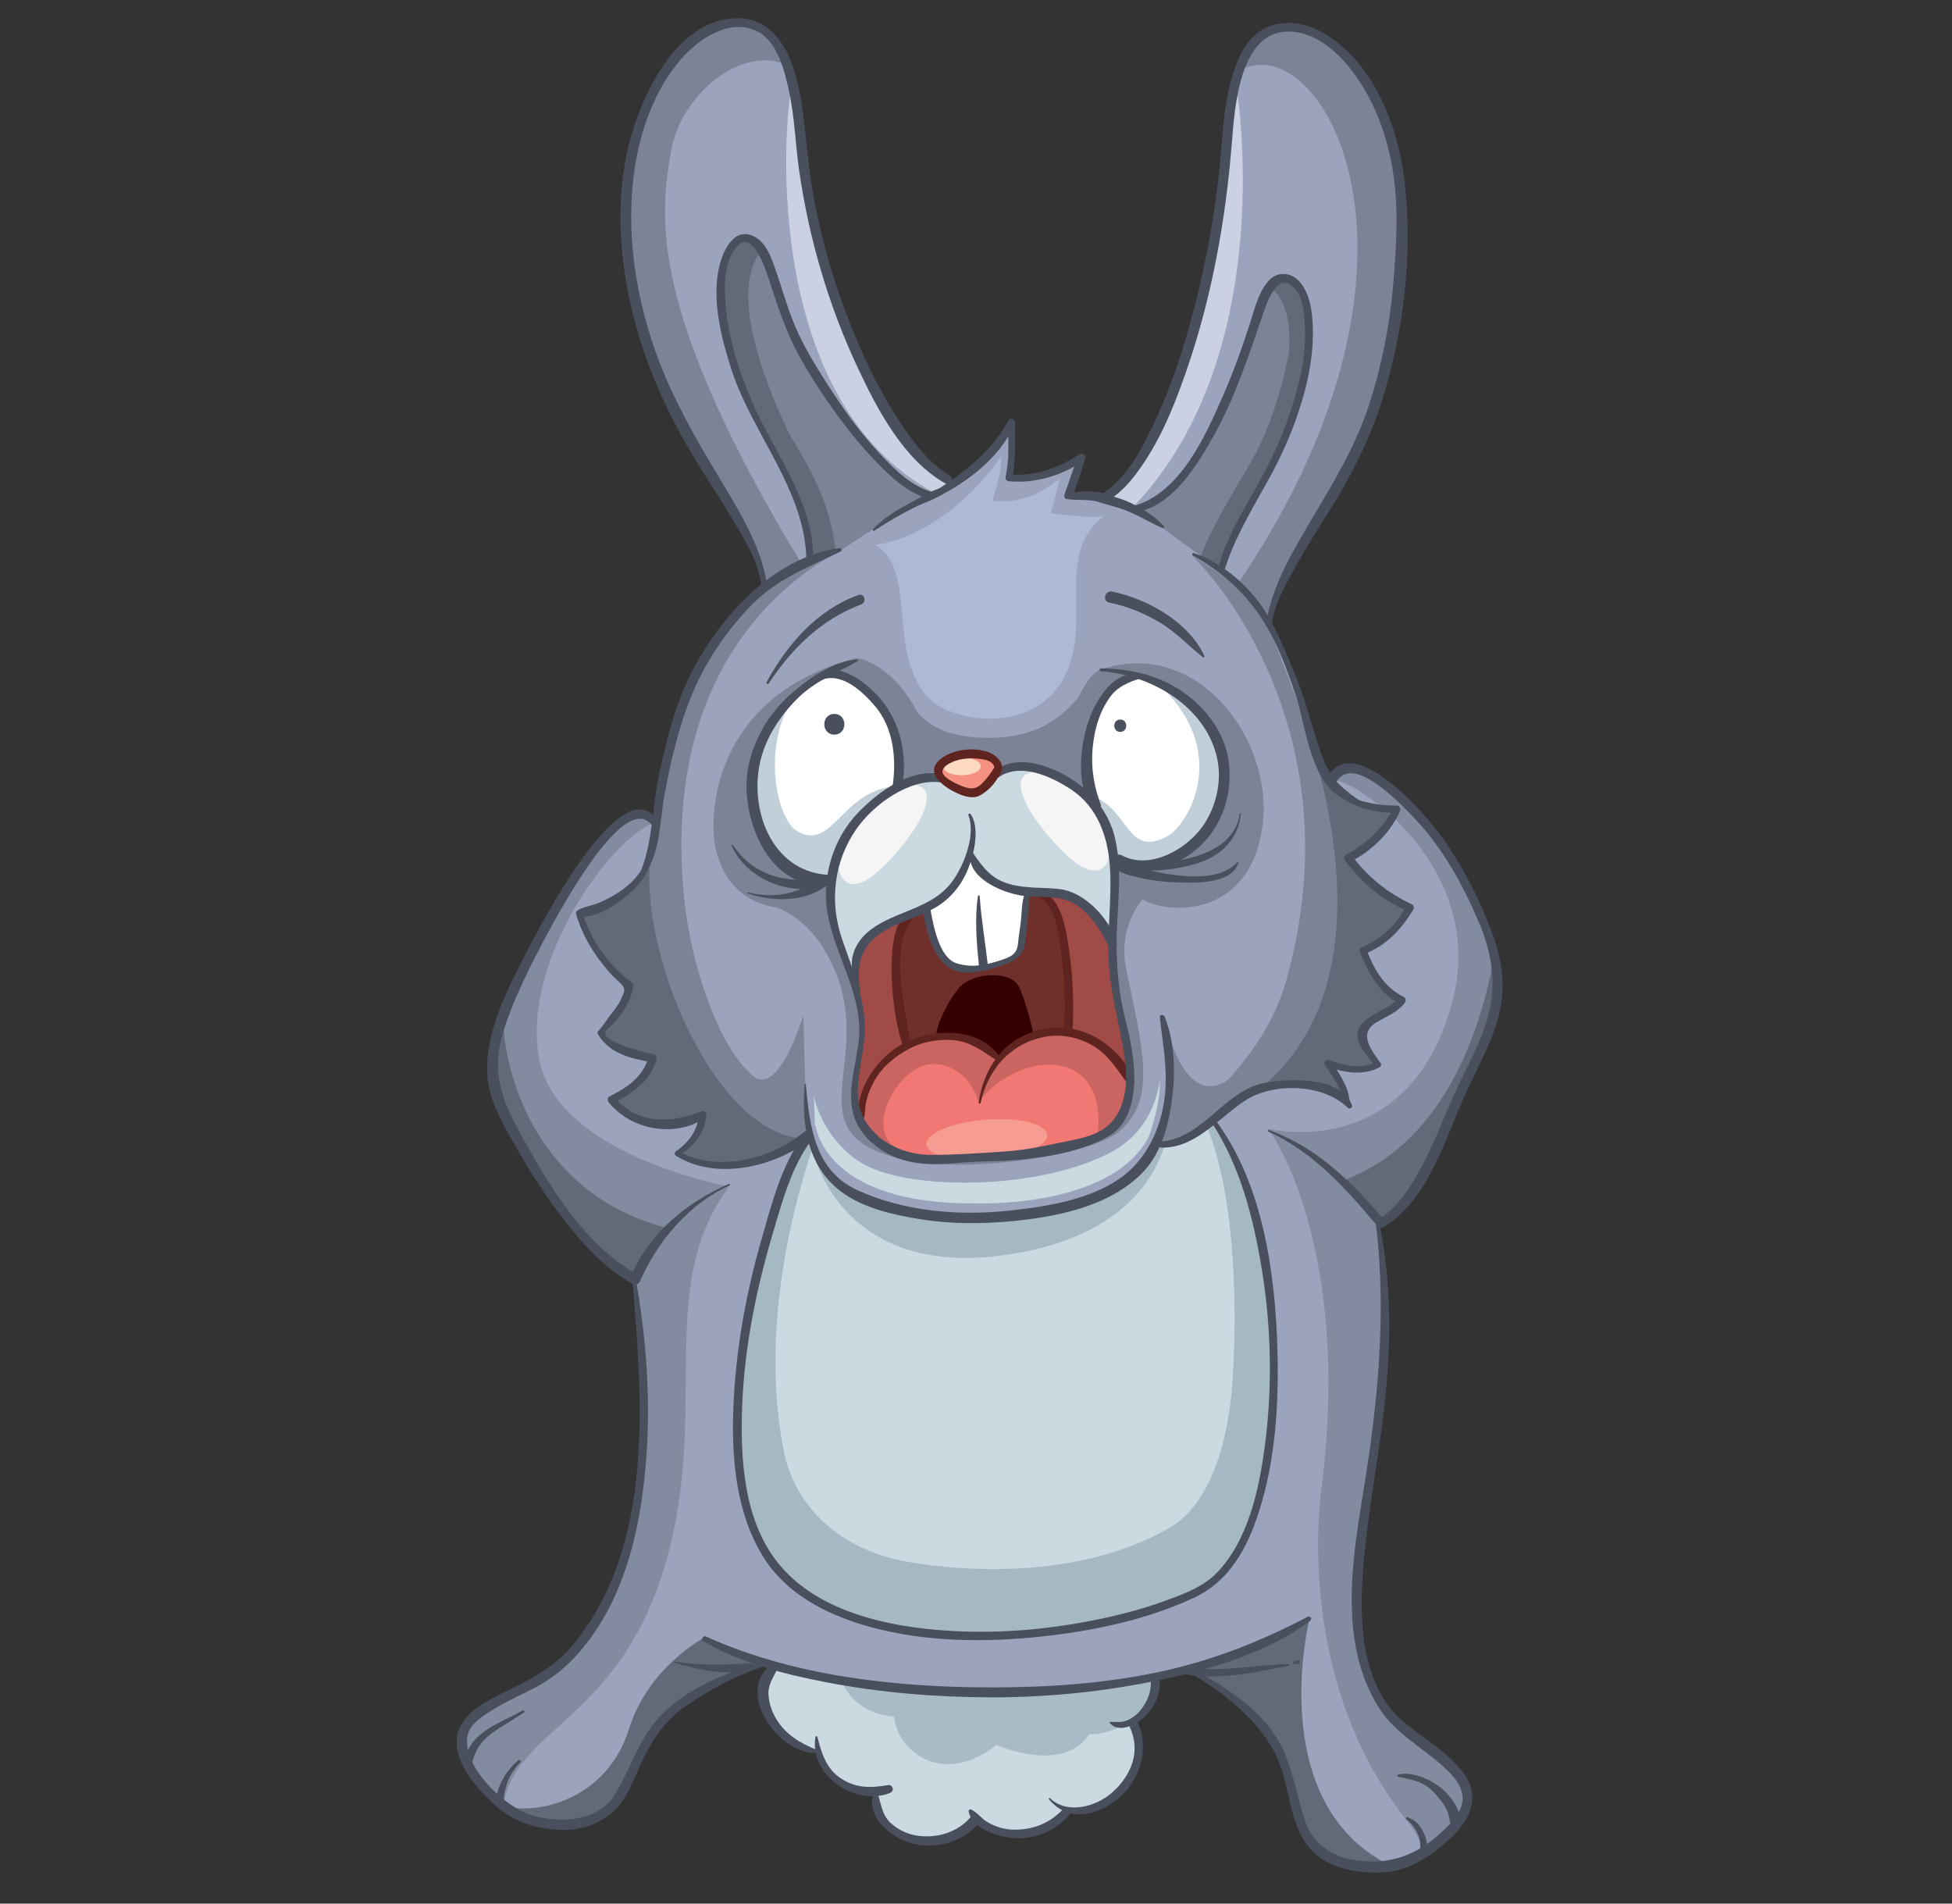 <?xml version="1.0" encoding="utf-8"?>
<!-- Generator: Adobe Illustrator 14.0.0, SVG Export Plug-In . SVG Version: 6.00 Build 43363)  -->
<!DOCTYPE svg PUBLIC "-//W3C//DTD SVG 1.1//EN" "http://www.w3.org/Graphics/SVG/1.1/DTD/svg11.dtd">
<svg version="1.1" id="Layer_1" xmlns="http://www.w3.org/2000/svg" xmlns:xlink="http://www.w3.org/1999/xlink" x="0px" y="0px"
	 width="800px" height="780px" viewBox="0 0 800 780" enable-background="new 0 0 800 780" xml:space="preserve">
<rect x="0" y="0" width="800" height="780" fill="#333333" stroke="none"/>
<path fill="#9BA4BC" d="M313.249,240.852c-3.493,1.963-36.849,28.208-44.317,93.646c-0.581,5.088,0.55,32.7-29.785,39.464
	c-1.943,0.399,1.645,17.9,18.051,29.5c1.566,1.549-4.996,13.261-10.808,19.127c-1.551,1.176,3.539,7.38,19.909,11.193
	c2.334-0.4-0.353,7.398-15.101,16.812c-1.943,0.788,12.923,15.899,35.075,8.006c3.492-2.352-1.133,7.402-6.553,13.658
	c-1.551,1.175,24.591,13.506,51.744-6.869c0,0,4.062,35.018,69.462,34.312c0,0,59.95,0.099,72.268-29.158
	c1.289-3.065,14.801,1.485,34.549-20.411c3.338-3.701,24.857-11.799,42.825,0.572c1.812,1.248-2.778-10.889-5.522-14.768
	c-0.811-1.146,9.364,4.238,18.689,0.689c1.942-0.789-8.221-9.305-5.128-13.99c3.092-4.687,13.966-9.801,15.126-11.362
	c1.163-1.563-12.119-11.232-14.506-21.343c-0.4-2.333,13.591-7.073,18.212-17.605c0.385-1.17-18.354-11.591-24.624-20.125
	c-0.784-1.164,15.912-10.199,18.587-20.333c0.383-1.948-16.337,2.804-27.698-12.323c-1.58-4.664-12.672-44.318-23.66-62.562
	c-2.351-3.903,14.617-36.275,38.55-78.435c3.438-6.057,30.38-77.228,5.567-136.67c-2.884-6.912-25.369-40.545-44.905-28.202
	c-15.526,9.808-16.553,39.01-16.536,42.514c0.018,3.504-4.951,102.799-48.339,146.999c-1.928,1.964-15.577-0.703-15.577-0.703
	s2.67-11.692,2.661-13.638c-0.011-1.947-8.525,8.216-27.607,7.14c-1.556-0.382,2.257-16.361,0.679-21.025
	c-0.791-2.333-8.115,12.497-24.022,23.474c-2.332,0.79-54.693-39.444-63.034-153.856c-0.735-10.096-8.765-41.613-31.703-35.274
	c-6.412,1.773-41.548,22.003-39.678,87.396c0.148,5.074-4.481,38.562,50.427,122.774
	C309.488,224.015,313.249,240.852,313.249,240.852z"/>
<path fill="#7C8397" d="M313.288,369.709c4.683,2.312,18.489,4.761,28.353,26.724c16.924,37.68-15.641,66.062,24.123,77.547
	c29.393,8.491,81.845-1.436,92.216-9.789c16.285-13.119,10.67-33.152,3.568-67.17c-4.385-21.002,11.112-36.26,19.281-37.467
	c8.172-1.207-24.269-7.473-24.269-7.473l-0.917,31.732c0,0-15.079-18.809-26.178-19.338c-11.098-0.53-27.074-3.957-31.993-15.028
	c-0.779,0.004-4.581,19.097-17.794,23.639c-13.214,4.541-27.784,10.451-29.485,20.971c-1.7,10.519-9.028-15.528-9.854-25.257
	c-0.828-9.728-0.828-9.728-0.828-9.728L313.288,369.709z"/>
<path fill="#7C8397" d="M450.832,274.443c-6.634,2.29-18.941,27.733-13.793,45.615c0.646,2.245,15.604,6.542,19.521,32.023
	c0.125,5.644,6.004,14.181,14.196,17.644c11.341,4.795,41.295,4.834,46.568-30.59C522.603,303.683,490.862,260.625,450.832,274.443z
	"/>
<path fill="#7C8397" d="M340.34,368.799c-5.82,4.31-40.438,10.708-47.212-21.961c-2.562-12.346-1.465-61.113,56.855-76.968
	c6.397-1.738,33.554,15.41,30.207,48.128C338.203,329.49,340.34,368.799,340.34,368.799z"/>
<path fill="#9BA4BC" d="M268.748,336.64c0,0-5.328-4.253-9.942-2.872c-9.911,2.968-51.431,62.916-56.744,99.546
	c-1.695,11.688,17.813,61.033,56.496,90.237c3.641,2.748,14.444,88.69-11.023,135.529c-3.118,5.735-18.959,24.423-22.448,27.165
	c-3.491,2.741-34.577,14.182-35.312,23.529c-0.735,9.347,3.268,31.518,39.896,38.347c4.606,0.86,25.309,1.046,34.489-32.479
	c1.951-7.123,25.555-28.541,46.554-33.704c4.174-1.026,76.033,25.325,176.363,2.261c3.5-0.795,34.382,25.917,36.352,30.579
	c1.97,4.661,8.604,34,13.039,39.645c5.482,6.98,40.216,24.331,63.403-11.207c3.433-5.267,1.86-17.138-19.228-30.661
	c-3.093-1.982-28.115-17.772-24.432-61.002c3.686-43.229,16.672-94.68,8.23-149.531c-0.593-3.847,16.338-2.803,33.225-52.326
	c1.531-4.481,18.908-35.127,16.508-48.353c-2.399-13.225-16.658-63.375-53.354-84.609c-3.77-2.18-12.482-5-14.776,3.576
	c-0.448,1.682,7.44,9.307,25.36,11.556c2.334-0.4-7.724,12.884-18.587,20.333c-1.559,0.008,9.791,12.41,24.624,20.125
	c0.386-0.392-3.851,8.972-18.212,17.605c-1.334,0.804,5.125,13.6,14.112,20.176c0.78,0.775-13.979,7.465-14.732,12.529
	c-0.756,5.064,5.128,13.99,5.128,13.99s-10.888,3.166-18.689-0.689c-1.881-0.928,5.883,9.314,7.081,15.148
	c0,0-23.046-15.85-46.72-0.162c-9.725,6.443-18.98,19.557-30.28,17.275c-3.891-0.785-10.749,31.195-67.199,30.69
	c-4.737-0.044-65.763,6.157-76.463-33.499c-10.09,6.667-27.159,19.207-53.298,7.655c0,0,10.472-8.227,8.106-14.444
	c1.157-1.951-19.809,9.439-35.075-8.006c-1.569-1.938,14.381-4.352,15.101-16.812c1.156-2.341-15.188-1.094-19.909-11.193
	c0,0,12.786-12.908,10.812-18.349c-1.976-5.441-15.247-13.163-19.219-29.883c-0.722-3.03,8.564,0.347,24.067-13.743
	C267.834,349.297,268.748,336.64,268.748,336.64z"/>
<path fill="#7C8397" d="M373.044,288.835c2.925,1.738,6.524,11.907,26.925,13.301c23.95,1.635,35-7.761,43.126-17.728
	c-2.826,19.284-3.328,36.221-3.328,36.221s-21.674-13.91-31.54-1.6c-4.915,6.13-14.557,9.414-23.366-1.054
	c-2.861-3.403-5.838,0.028-8.754,0.626C373.189,319.2,377.193,301.662,373.044,288.835z"/>
<path fill="#CBD9E0" d="M317.725,683.072c-3.488,3.131-13.902,23.036,16.907,34.566c2.577,0.965,3.969,15.941,23.832,17.402
	c0.451,12.845,18.051,29.5,41.321,11.479c0,0,27.31,12.326,37.741-4.465c5.847,1.529,36.945-7.965,26.696-34.387
	c-1.188-3.888,9.706-4.719,8.853-20.286C392.957,703.341,317.725,683.072,317.725,683.072z"/>
<g>
	<path fill="#A8BCC8" d="M345.345,688.58c2.434,4.726,7.011,13.221,21.723,14.303c0.451,12.844,18.049,29.498,41.321,11.479
		c0,0,27.31,12.325,37.741-4.465c3.973,1.04,19.614-3.024,26.001-14.033c0.728-2.217,1.136-4.973,0.944-8.481
		C422.764,697.403,374.384,693.14,345.345,688.58z"/>
	<path fill="#A8BCC8" d="M388.567,722.855c-12.369,0.06-21.415-10.085-22.057-19.432c-14.845-1.285-19.454-10.246-21.684-14.577
		l-0.527-1.022l1.137,0.178c21.428,3.366,43.074,5.02,64.335,4.917c22.113-0.106,43.375-2.163,63.189-6.11l0.659-0.131l0.037,0.673
		c0.182,3.261-0.146,6.187-0.972,8.694l-0.048,0.11c-5.835,10.052-19.334,14.454-24.932,14.482c-0.49,0.002-0.925-0.027-1.303-0.087
		c-3.747,5.771-9.852,8.716-18.155,8.756c-9.069,0.044-17.984-3.517-19.775-4.273C401.723,720.193,395.027,722.824,388.567,722.855
		L388.567,722.855z M346.395,689.334c2.465,4.653,7.158,11.97,20.716,12.965l0.521,0.039l0.021,0.523
		c0.313,8.951,8.979,18.885,20.909,18.826c6.284-0.029,12.837-2.65,19.471-7.788l0.278-0.214l0.32,0.144
		c0.094,0.044,9.776,4.356,19.611,4.31c8.04-0.039,13.893-2.916,17.39-8.55l0.226-0.366l0.418,0.109
		c0.355,0.093,0.852,0.141,1.424,0.138c5.365-0.026,18.281-4.235,23.896-13.848c0.713-2.185,1.022-4.716,0.93-7.536
		c-19.698,3.875-40.805,5.895-62.746,6.001C388.832,694.188,367.514,692.589,346.395,689.334L346.395,689.334z"/>
</g>
<path fill="#FFFFFF" d="M463.79,277.008c-3.146-0.022-25.921,13.556-16.41,47.964c1.905,6.899,8.552,18.061,9.181,27.109
	c-0.283,1.752,39.479,12.947,45.662-36.718C503.126,308.114,488.023,277.184,463.79,277.008z"/>
<path fill="#6F2F2B" d="M373.453,373.798c-1.738,2.635-11.048,9.396-2.083,52.273c0.602,2.872,20.682-10.027,36.531,6.83
	c1.176,1.747,12.784-12.616,29.634-10.46c3.313,1.249,1.032-47.792-9.808-55.33c-2.638-2.323-21.324-2.525-30.45-17.662
	C390.665,370.794,373.453,373.798,373.453,373.798z"/>
<path fill="#FFFFFF" d="M339.693,275.566c-30.892,11.829-51.628,70.908-3.09,85.563c0,0,3.221,1.736,4.945-4.111
	c1.724-5.848,6.017-23.971,26.4-34.873c2.326-1.764,1.271-39.13-24.163-45.431C341.235,276.082,339.693,275.566,339.693,275.566z"/>
<path fill="#C1D0D8" d="M326.577,340.447c-8.454-5.062-14.876-35.675-0.427-56.196c-22.144,20.564-30.482,64.519,10.453,76.878
	c0,0,3.221,1.736,4.945-4.111c1.724-5.848,6.017-23.971,26.4-34.873C344.79,323.23,341.413,349.329,326.577,340.447z"/>
<path fill="#C1D0D8" d="M478.413,342.631c8.673-4.679,26.692-35.165-4.394-63.044c42.735,21.984,33.071,76.337-11.417,74.509
	c0,0-3.205,1.766-4.984-4.063c-1.781-5.832-4.933-14.283-12.574-24.757C463.169,329.664,460.939,352.061,478.413,342.631z"/>
<path fill="#FFFFFF" d="M397.473,349.447c5.32,13.405,23.234,15.07,23.051,17.018c-0.187,1.947-2.419,22.784-3.388,24.542
	c-0.963,1.756-14.95,7.468-24.885,5.765c-9.937-1.704-12.373-22.13-12.572-23.687C393.853,365.815,396.715,353.539,397.473,349.447z
	"/>
<path fill="#F27973" d="M409.17,433.869c0,0-19.546-17.035-37.786-5.268c-4.994,3.221-17.848,12.154-18.939,28.12
	c-0.213,3.108,5.532,16.714,22.277,17.8c16.744,1.088,63.827-3.422,75.089-9.316c8.342-4.366,13.569-11.744,13.122-23.422
	c-0.252-6.625-19.098-18.641-25.397-19.342C420.786,420.576,409.17,433.869,409.17,433.869z"/>
<path fill="#A04B47" d="M371.127,375.561c-2.025,4.097-7.8,17.557,0.243,50.511c0.693,2.837-16.888,9.425-18.926,30.65
	c-0.183,2.435-5.476-4.839,0.518-33.772c1.064-5.146-2.129-17.217-3.022-21.008c-0.893-3.792,1.371-18.693,11.57-22.539
	C371.71,375.558,371.127,375.561,371.127,375.561z"/>
<path fill="#A04B47" d="M427.728,367.111c2.051,1.45,11.141,9.29,9.808,55.33c-0.037,1.27,15.879,3.232,24.118,16.915
	c2.355,4.076-0.051-10.511-1.243-15.761c-1.194-5.25-4.53-31.219-4.555-36.182c-0.024-4.964-11.762-17.17-16.445-19.775
	C434.728,365.034,427.728,367.111,427.728,367.111z"/>
<path fill="#F59183" d="M399.493,324.522c4.28-0.021,9.346-5.873,9.098-10.167c-0.425-7.394-20.089-8.466-24.137,0.117
	C383.406,316.7,392.484,324.557,399.493,324.522z"/>
<path fill="#CBD9E0" d="M496.425,459.352c-6.674,5.836-13.498,11.587-21.291,10.013c-3.894-0.785-10.752,31.196-67.201,30.691
	c-4.734-0.044-65.761,6.157-76.463-33.499c-0.9,0.595-1.861,1.238-2.873,1.906c-3.793,7.996-37.467,81.861-21.686,152.375
	c2.228,9.951,12.44,36.729,52.779,45.875c10.313,2.34,79.483,13.631,131.319-14.066c10.718-5.726,26.752-22.902,29.46-66.128
	c1.1-17.494,4.812-92.287-22.794-124.854C497.232,461.143,496.818,460.342,496.425,459.352z"/>
<path fill="#A5B9C4" d="M497.675,461.664c-0.442-0.521-0.856-1.322-1.25-2.312c-0.66,0.578-1.322,1.151-1.985,1.721
	c14.082,34.52,11.663,88.028,10.862,102.129c-2.316,40.835-16.116,57.056-25.342,62.461
	c-44.627,26.144-104.195,15.449-113.079,13.235c-34.735-8.659-43.541-33.96-45.463-43.362c-9.854-48.194,2.582-98.03,11.449-124.771
	c-0.529-1.344-1.001-2.74-1.397-4.207c-0.9,0.595-1.861,1.238-2.873,1.906c-3.793,7.996-37.467,81.861-21.686,152.375
	c2.228,9.951,12.44,36.729,52.779,45.875c10.313,2.34,79.483,13.631,131.319-14.066c10.718-5.726,26.752-22.902,29.46-66.128
	C521.568,569.024,525.28,494.231,497.675,461.664z"/>
<path fill="#7C8397" d="M466.087,208.968c4.277-1.188,14.365-7.466,19.387-15.666c5.024-8.199,21.268-30.08,31.592-68.669
	c1.687-6.304,6.168-12.486,10.07-10.949c3.899,1.538,10.547,7.734,9.862,26.814c-0.185,5.072-5.68,33.118-17.262,53.027
	c-2.455,4.217-16.987,29.669-19.661,40.193C485.618,222.888,466.087,208.968,466.087,208.968z"/>
<path fill="#626979" d="M527.136,113.684c-2.344-0.923-4.891,0.945-6.917,3.942c3.864,2.362,8.823,8.805,8.221,24.446
	c-0.184,4.776-5.688,31.188-17.275,49.94c-2.3,3.72-15.204,24.995-19.026,35.816c2.711,1.998,5.404,3.991,7.938,5.89
	c2.674-10.524,17.206-35.977,19.661-40.193c11.582-19.91,17.077-47.955,17.262-53.027
	C537.683,121.418,531.035,115.222,527.136,113.684z"/>
<g>
	<path fill="#7C8397" d="M331.464,465.389c-1.621-12.839-2.186-49.432-2.186-49.432s-9.961,33.529-20.514,25.016
		c-14.853-12.387-25.724-46.591-28.382-73.05c-10.726-106.766,58.889-139.265,64.324-142.405l-31.458,15.334
		c-3.493,1.963-36.849,28.208-44.317,93.646c-0.581,5.088,0.55,32.7-29.785,39.464c-1.943,0.399,1.645,17.9,18.051,29.5
		c1.566,1.549-4.996,13.261-10.808,19.127c-1.551,1.176,3.539,7.38,19.909,11.193c2.334-0.4-0.353,7.398-15.101,16.812
		c-1.943,0.788,12.923,15.899,35.075,8.006c3.492-2.352-1.133,7.402-6.553,13.658c-1.535,1.162,24.09,13.248,50.956-6.309
		c0.375-0.008,0.632-0.098,0.734-0.285c0.069,0.123,0.123,0.236,0.157,0.342C331.49,465.613,331.464,465.389,331.464,465.389z"/>
	<path fill="#7C8397" d="M331.568,466.006c0.017,0.08,0.03,0.159,0.053,0.254C331.618,466.182,331.598,466.096,331.568,466.006z"/>
</g>
<path fill="#CBD9E0" d="M384.86,317.976c-7.396-0.354-64.555,13.549-35.809,81.536c1.151-3.509,0.72-12.071,8.482-16.781
	c7.764-4.709,34.202-11.845,39.949-30.948c2.744,3.88,7.44,9.307,17.189,12.764c7.059,2.502,21.033,1.649,24.737,3.092
	c3.706,1.442,15.434,12.286,16.233,16.175c0.797,3.889,5.656-37.79-7.658-54.075c-3.554-4.348-16.825-17.827-37.833-15
	c-4.175,0.562-4.625,9.754-10.659,9.784C393.457,324.552,384.86,317.976,384.86,317.976z"/>
<path fill="#626979" d="M267.43,346.664c-2.322,10.047-8.826,22.958-28.284,27.298c-1.943,0.399,1.645,17.9,18.051,29.5
	c1.566,1.549-4.996,13.261-10.808,19.127c-1.551,1.176,3.539,7.38,19.909,11.193c2.334-0.4-0.353,7.398-15.101,16.812
	c-1.943,0.788,12.923,15.899,35.075,8.006c3.492-2.352-1.133,7.402-6.553,13.658c-1.338,1.014,21.286,14.3,51.554-5.7
	C292.154,467.33,259.048,383.986,267.43,346.664z"/>
<path fill="#F5F5F6" d="M355.478,360.396c9.801-5.738,36.033-37.421,18.434-38.888c-0.854-0.071-1.682-0.122-2.512-0.172
	c-9.658,3.284-23.522,11.296-28.082,27.998c0.132,0.165,0.21,0.256,0.21,0.256C342.53,357.354,345.677,366.134,355.478,360.396z"/>
<path fill="#F5F5F6" d="M426.706,316.007c-0.828,0.058-1.656,0.117-2.513,0.197c-17.581,1.638,8.954,33.065,18.812,38.708
	c8.93,5.113,12.28-1.639,12.035-8.721c-0.926-4.209-2.213-8.211-3.972-11.654C444.756,324.047,434.398,318.541,426.706,316.007z"/>
<path fill="#7C8397" d="M577.439,372.324c0.385-1.17-18.354-11.591-24.624-20.125c-0.784-1.164,15.912-10.199,18.587-20.333
	c0.383-1.948-16.337,2.804-27.698-12.323c-1.58-4.664-15.831-42.755-23.66-62.562c-5.914-14.958-31.678-29.433-31.678-29.433
	c2.933,2.321,68.271,67.67,38.994,173.43c-4.608,16.656-13.076,29.119-23.939,41.389c-18.622,12.938-26.202-24.788-26.202-24.788
	c4.409,26.062,0.952,35.812-2.871,50.234c-0.145,0.549,0.771,0.644,2.138,0.438c-0.583,0.431-1.166,0.853-1.738,1.263
	c4.251-1.254,16.426-1.008,32.996-19.381c3.338-3.701,24.857-11.799,42.825,0.572c1.812,1.248-2.778-10.889-5.522-14.768
	c-0.811-1.146,9.364,4.238,18.689,0.689c1.942-0.789-8.221-9.305-5.128-13.99c3.092-4.687,13.966-9.801,15.126-11.362
	c1.163-1.563-12.119-11.232-14.506-21.343C558.827,387.596,572.818,382.856,577.439,372.324z"/>
<path fill="#AEB9D3" d="M430.669,210.307c0,0,3.442-12.18,3.434-14.03c-6.594,4.703-12.8,9.794-26.816,9.083
	c-1.559-0.362,3.461-8.971,3.025-18.312c-24.555,34.389-51.602,36.188-51.602,36.188c16.983,10.111,5.263,41.507,20.15,60.899
	c9.85,12.829,45.473,17.219,57.579-7.287c11.566-23.414-4.717-49.525,16.228-65.727
	C450.739,212.992,430.669,210.307,430.669,210.307z"/>
<path fill="#CBD9E0" d="M475.409,442.502c-1.632,10.519-6.623,22.221-19.492,29.291c-29.061,15.967-82.939,16.168-102.064,5.166
	c-13.862-7.975-19.176-22.098-20.328-27.932c0,0,0.288,7.123,0.48,12.504c0.109-0.085,0.218-0.159,0.326-0.244
	c0,0,3.156,32.49,65.978,31.797c0,0,54.316,2.074,70.168-26.617C470.818,465.846,475.448,454.18,475.409,442.502z"/>
<ellipse transform="matrix(1 -0.005 0.005 1 -1.512 1.906)" fill="#FDDAC1" cx="394.14" cy="314.087" rx="7.737" ry="3.649"/>
<path fill="#7C8397" d="M558.594,178.544c3.438-6.057,30.38-77.228,5.567-136.67c-2.884-6.912-25.369-40.545-44.905-28.202
	c-5.441,3.436-9.097,9.256-11.556,15.516c32.76-19.836,90.644,75.151,0.186,209.163c-1.812,2.687,6.143,9.835,11.994,16.818
	C520.905,246.979,536.886,216.789,558.594,178.544z"/>
<path fill="#7C8397" d="M275.013,61.958c4.019-23.434,29.371-43.741,47.318-35.262c-3.963-14.777-18.324-19.666-26.555-17.392
	c-6.412,1.773-41.548,22.003-39.678,87.396c0.148,5.074-4.481,38.562,50.427,122.774c2.559,3.925,5.711,17.015,6.523,20.507
	c7.301-3.681,15.728-8.55,15.728-8.55C265.204,126.628,270.468,88.45,275.013,61.958z"/>
<path fill="#7C8397" d="M379.637,203.547c-3.513-1.736-47.463-33.64-65.284-96.036c-2.268-7.94-8.823-13.388-12.889-8.696
	c-4.065,4.69-15.08,21.095,10.302,77.03c2.812,6.202,17.648,26.776,19.518,51.293c0.267,3.494,13.426-1.428,13.423-1.622
	c-0.001-0.195,17.462-11.375,22.116-14.901C371.478,207.09,379.637,203.547,379.637,203.547z"/>
<path fill="#626979" d="M342.372,225.962c-1.866-23.646-16.696-43.486-19.509-49.466c-24.678-52.47-14.93-68.869-10.635-73.891
	c-2.99-4.968-7.619-7.419-10.764-3.789c-4.065,4.69-15.08,21.095,10.302,77.03c2.812,6.202,17.648,26.776,19.518,51.293
	c0.197,2.589,7.469,0.559,11.225-0.747C342.439,226.265,342.386,226.126,342.372,225.962z"/>
<path fill="#CBD0E2" d="M382.352,201.588c1.366,1.014,4.505-0.659,7.668-3.254c-5.802-2.315-54.518-43.734-62.54-153.756
	c-0.205-2.855-0.998-7.421-2.545-12.36C319.8,56.716,314.629,164.737,382.352,201.588z"/>
<path fill="#CBD0E2" d="M506.382,32.933c-3.321,10.53-3.671,21.22-3.662,23.253c0.018,3.504-4.951,102.799-48.339,146.999
	c-0.296,0.302-0.872,0.494-1.629,0.603c3.783,1.554,7.579,2.625,11.577,4.021C518.362,151.488,510.562,58.349,506.382,32.933z"/>
<path fill="#CA6561" d="M383.098,435.941c14.019,0.71,17.983,15.484,17.983,15.484s3.442-12.077,9.634-19.117
	c-1.005,0.944-1.545,1.561-1.545,1.561s-19.546-17.035-37.786-5.268c-4.994,3.221-17.848,12.154-18.939,28.12
	c-0.188,2.764,4.342,13.825,17.129,17.005c-0.176-1.137-1.183-2.527-3.442-4.225C354.8,460.995,369.081,435.23,383.098,435.941z"/>
<path fill="#CA6561" d="M462.933,441.783c-0.252-6.625-19.098-18.641-25.397-19.342c-16.749-1.865-28.365,11.428-28.365,11.428
	s-0.153-0.131-0.422-0.351c-1.953,3.747-2.774,6.64-7.667,17.907c17.413-21.884,53.226-22.447,48.729,13.779
	C458.152,460.839,463.38,453.461,462.933,441.783z"/>
<ellipse transform="matrix(0.997 -0.079 0.079 0.997 -35.77 33.582)" fill="#F69C93" cx="404.559" cy="466.765" rx="24.818" ry="8.196"/>
<path fill="#626979" d="M577.439,372.324c0.385-1.17-18.354-11.591-24.624-20.125c-0.784-1.164,15.912-10.199,18.587-20.333
	c0.383-1.948-16.337,2.804-27.698-12.323c-0.665-1.964-3.581-9.861-7.314-19.818c-0.104,0-0.176,0.001-0.176,0.001
	c1.598,8.557,34.732,97.934-17.211,144.124c-0.768,0.683-1.356,1.284-1.834,1.804c8.715-2.389,21.793-2.939,33.399,5.051
	c1.812,1.248-2.778-10.889-5.522-14.768c-0.811-1.146,9.364,4.238,18.689,0.689c1.942-0.789-8.221-9.305-5.128-13.99
	c3.092-4.687,13.966-9.801,15.126-11.362c1.163-1.563-12.119-11.232-14.506-21.343C558.827,387.596,572.818,382.856,577.439,372.324
	z"/>
<path fill="#838BA0" d="M258.805,333.768c-9.911,2.968-51.431,62.916-56.744,99.546c-1.695,11.688,17.813,61.033,56.496,90.237
	c0.31,0.232,0.667,1.073,1.051,2.423c13.419-30.789,39.256-39.8,39.256-39.8s-71.693-12.884-78.117-53.341
	c-6.424-40.455,29.932-89.684,48.001-96.194C268.748,336.64,263.419,332.387,258.805,333.768z"/>
<path fill="#838BA0" d="M298.864,486.175c-4.668,0.806-19.431,7.105-34.898,28.203c-2.255,3.188-3.453,6.378-4.822,10.182
	c4.031,10.133,12.603,89.993-11.609,134.521c-3.118,5.735-18.959,24.423-22.448,27.165c-3.491,2.741-34.577,14.182-35.312,23.529
	c-0.547,6.959,1.542,21.02,17.751,30.572c-0.186-0.693-1.034-1.355-0.872-2.236c5.31-28.833,44.995-33.696,64.181-91.406
	C292.636,581.121,267.145,528.377,298.864,486.175z"/>
<path fill="#838BA0" d="M614.173,401.343c-2.399-13.225-16.658-63.375-53.354-84.609c-3.636-2.102-11.87-4.797-14.507,2.711
	c11.801,1.194,63.365,37.539,48.83,91.332c-17.836,66.029-75.272,51.752-75.272,51.752s34.349,18.521,44.571,39.492
	c-0.593-3.847,16.338-2.803,33.225-52.326C599.196,445.214,616.573,414.568,614.173,401.343z"/>
<path fill="#838BA0" d="M580.642,712.555c-3.093-1.982-28.115-17.772-24.432-61.002c3.686-43.229,16.672-94.68,8.23-149.531
	c-0.117-0.758,0.449-1.326,1.559-2.129c-19.484-24.532-46.13-37.363-46.13-37.363s34.486,46.557,21.737,147.058
	c-3.383,26.668-3.471,87.22,34.134,135.312c4.987,6.378,7.192,10.888,7.972,14.531c5.648-3.38,11.169-8.571,16.157-16.214
	C603.302,737.949,601.729,726.078,580.642,712.555z"/>
<path fill="#626979" d="M569.724,764.438c-0.336-0.213-0.692-0.424-1.096-0.632c-50.346-26.034-32.018-100.284-32.018-100.284
	s-32.036,17.09-49.535,20.678c3.5-0.795,34.382,25.917,36.352,30.579c1.97,4.661,8.604,34,13.039,39.645
	C539.799,758.666,553.937,766.739,569.724,764.438z"/>
<path fill="#626979" d="M288.469,671.145c0,0-22.716,11.79-30.769,37.522c-8.051,25.732-32.752,35.002-50.176,31.681h-0.001
	c5.565,3.277,12.783,6.029,22.146,7.774c4.606,0.86,25.309,1.046,34.489-32.479c1.951-7.123,25.555-28.541,46.554-33.704
	c0.431-0.104,1.596,0.083,3.43,0.478c0.047-0.192,0.074-0.3,0.074-0.3L288.469,671.145z"/>
<path fill="#A5B9C4" d="M410.341,514.447c45.258-5.881,61.624-28.082,66.861-44.85c-0.681-0.029-1.371-0.092-2.068-0.233
	c-3.894-0.785-10.752,31.196-67.201,30.691c-4.56-0.042-61.313,5.7-75.065-29.29C334.644,478.229,348.102,522.533,410.341,514.447z"
	/>
<path fill="#626979" d="M206.191,416.918c-1.953,5.771-3.394,11.309-4.13,16.396c-1.695,11.688,17.813,61.033,56.496,90.237
	c0.31,0.232,0.667,1.073,1.051,2.423c4.108-9.427,9.381-16.804,14.72-22.514C219.469,489.68,206.376,439.146,206.191,416.918z"/>
<path fill="#626979" d="M614.173,401.343c-0.366-2.024-1.017-4.919-1.977-8.437c-3.911,20.936-16.769,74.708-62.27,90.992
	c5.98,5.505,11.38,11.697,14.514,18.123c-0.593-3.847,16.338-2.803,33.225-52.326C599.196,445.214,616.573,414.568,614.173,401.343z
	"/>
<path fill="#340000" d="M417.985,405.018c-3.152-7.77-19.108-6.525-24.529-0.66c-4.7,5.088-9.82,15.916-9.687,19.902
	c7.1-0.788,16.15,0.152,24.132,8.642c0.809,1.202,6.572-5.237,15.585-8.659C423.281,421.576,420.739,411.803,417.985,405.018z"/>
<g>
	<path fill="#5F2420" d="M353.587,459.26c1.106-2.075,0.828-4.338,1.198-6.652c0.525-3.29,1.796-6.436,3.356-9.355
		c3.106-5.81,8.299-10.155,13.992-13.277c5.309-2.91,11.41-4.109,17.416-3.87c7.169,0.285,12.111,3.903,17.83,7.668
		c0.986,0.651,2.443-0.704,1.677-1.692c-8.597-11.111-25.798-10.576-37.321-5.266c-6.383,2.941-11.658,8.042-15.338,13.961
		c-2.707,4.352-6.571,13.672-3.518,18.488C353.04,459.515,353.438,459.541,353.587,459.26L353.587,459.26z"/>
</g>
<g>
	<path fill="#5F2420" d="M401.866,451.92c3.018-13.561,11.897-24.096,25.815-26.986c6.962-1.443,14.004-0.039,20.104,3.463
		c6.357,3.649,9.912,9.699,14.146,15.377c1.257,1.686,3.642,0.266,2.788-1.648c-6.168-13.855-21.108-23.401-36.311-20.661
		c-15.774,2.845-24.962,14.856-27.336,30.242C400.997,452.218,401.749,452.446,401.866,451.92L401.866,451.92z"/>
</g>
<g>
	<path fill="#5F2420" d="M373.901,372.899c-7.827,2.914-8.361,16.11-8.459,22.894c-0.148,10.406,1.254,22.109,4.312,32.098
		c0.654,2.144,3.545,1.178,3.248-0.914c-1.283-9.032-3.41-17.779-3.967-26.944c-0.288-4.804-0.154-9.647,0.712-14.386
		c0.841-4.586,3.066-7.262,5.554-10.944C375.889,373.832,374.898,372.527,373.901,372.899L373.901,372.899z"/>
</g>
<g>
	<path fill="#5F2420" d="M425.103,366.881c7.521,4.097,8.734,15.277,9.738,22.936c1.448,11.083,1.944,21.86,1.132,33.021
		c-0.161,2.26,3.358,2.23,3.513-0.018c0.875-12.561,0.082-24.814-1.891-37.231c-1.076-6.777-3.396-19.044-11.763-20.463
		C424.814,364.954,424.09,366.329,425.103,366.881L425.103,366.881z"/>
</g>
<g>
	<path fill="#4A4F5D" d="M396.894,334.018c3.17,8.325-2.082,21.523-7.293,28.031c-5.753,7.173-14.349,9.785-22.454,13.251
		c-5.435,2.325-11.348,5.282-14.849,10.257c-5.184,7.37-2.928,13.06-1.255,21.165c0.21,1.021,1.704,0.565,1.538-0.432
		c-1.692-10.106-0.241-18.331,8.751-24.167c6.533-4.242,14.312-6.07,21.14-9.742c7.081-3.811,12.147-10.229,14.806-17.728
		c2.103-5.933,4.254-15.428,0.57-21.044C397.54,333.134,396.671,333.438,396.894,334.018L396.894,334.018z"/>
</g>
<g>
	<path fill="#4A4F5D" d="M385.722,317.034c-12.971-2.03-25.471,7.097-34.02,15.922c-10.312,10.641-15.072,26.635-12.55,41.201
		c3.16,18.236,15.317,34.383,12.638,53.521c-2.076,14.851-7.524,28.25,4.998,40.109c1.801,1.707,4.548-1.098,2.697-2.722
		c-12.554-11.001-6.787-24.497-5.313-38.716c1.567-15.133-4.456-27.908-9.187-41.925c-5.145-15.238-3.149-31.763,6.134-44.938
		c6.997-9.931,21.46-20.478,34.146-18.956C387.251,320.77,387.693,317.343,385.722,317.034L385.722,317.034z"/>
</g>
<g>
	<path fill="#4A4F5D" d="M408.961,318.73c9.008-6.664,21.993-0.536,30.12,4.841c10.851,7.181,15.051,19.545,15.829,31.965
		c0.831,13.269-1.312,26.521-0.445,39.837c0.795,12.171,4.124,23.704,6.121,35.664c1.948,11.648,1.637,26.624-10.301,32.721
		c-4.81,2.456-10.491,3.318-15.721,4.433c-7.649,1.632-15.056,3.116-22.895,3.634c-9.738,0.643-19.792,1.389-29.552,1.397
		c-11.733,0.009-21.18-4.829-28.611-13.856c-0.892-1.082-2.572,0.32-1.892,1.475c5.894,9.984,14.957,14.811,26.384,15.949
		c5.382,0.535,10.853,0.018,16.221-0.414c7.292-0.584,14.603-0.459,21.895-1.045c12.355-0.996,27.7-3.479,38.534-9.939
		c10.392-6.197,10.964-21.015,9.754-31.544c-0.676-5.884-2.097-11.665-3.495-17.409c-2.209-9.09-3.117-18.301-3.284-27.635
		c-0.276-15.122,2.888-30.535-0.661-45.454c-2.748-11.575-10.762-20.441-21.01-25.997c-8.463-4.587-20.813-8.256-28.771-0.907
		C405.978,317.558,407.616,319.723,408.961,318.73L408.961,318.73z"/>
</g>
<g>
	<path fill="#4A4F5D" d="M397.515,349.739c-0.873,9.902,12.078,15.396,19.885,17.004c6.998,1.44,14.266-0.261,21.008,2.625
		c7.187,3.074,12.615,11.326,15.774,18.155c0.929,2.003,4.226,0.555,3.537-1.512c-3.25-9.739-13.091-20.613-23.706-21.747
		c-6.731-0.719-13.418-0.161-20.021-1.948c-7.652-2.068-11.064-6.759-15.285-12.906
		C398.331,348.868,397.572,349.103,397.515,349.739L397.515,349.739z"/>
</g>
<g>
	<path fill="#4A4F5D" d="M422.015,366.846c0.013-0.118,0.029-0.237,0.041-0.356c0.146-1.285-1.671-1.271-2.073-0.27
		c-1.38,3.436-1.214,8.563-1.705,12.188c-0.367,2.747-0.821,5.456-1.066,8.217c-0.401,4.518-3.275,5.577-7.188,6.863
		c-5.985,1.969-11.663,3.159-17.813,1.281c-7.547-2.304-9.725-16.057-10.995-22.698c-0.392-2.046-3.382-1.127-3.076,0.863
		c1.172,7.634,3.952,18.871,10.742,23.53c5.079,3.484,13.743,1.718,19.15-0.048c5.362-1.751,11.05-3.241,11.958-9.429
		c1.005-6.836,1.406-13.695,2.066-20.498c-0.69,0.097-1.381,0.194-2.069,0.291c0.02,0.114,0.038,0.229,0.058,0.343
		C420.256,368.336,421.898,367.871,422.015,366.846L422.015,366.846z"/>
</g>
<g>
	<path fill="#4A4F5D" d="M400.807,367.144c-1.438,9.54-0.53,19.163,0.396,28.709c0.229,2.361,3.962,2.338,3.695-0.018
		c-1.075-9.55-2.741-19.001-3.374-28.598C401.498,366.851,400.87,366.717,400.807,367.144L400.807,367.144z"/>
</g>
<g>
	<path fill="#4A4F5D" d="M451.227,275.035c20.568,1.513,42.881,14.372,47.587,35.625c2.327,10.501-1.023,22.713-8.124,30.665
		c-7.241,8.112-20.56,14.791-31.021,9.104c-2.404-1.306-4.51,2.333-2.125,3.674c10.446,5.871,23.108,1.699,31.921-5.36
		c10.452-8.376,15.31-21.053,14.37-34.367c-0.832-11.76-7.691-22.168-16.836-29.235c-10.539-8.147-22.734-11.083-35.779-11.291
		C450.447,273.836,450.473,274.979,451.227,275.035L451.227,275.035z"/>
</g>
<g>
	<path fill="#4A4F5D" d="M467.781,276.361c-11.111-2.342-18.592,10.248-21.633,19.008c-3.483,10.041-5.249,26.476,1.262,35.785
		c1.237,1.772,4.565,0.7,3.7-1.583c-3.695-9.765-4.454-19.277-2.316-29.593c1.031-4.968,2.936-9.706,5.797-13.897
		c3.279-4.801,7.936-6.543,13.198-8.268C468.457,277.594,468.55,276.522,467.781,276.361L467.781,276.361z"/>
</g>
<g>
	<path fill="#4A4F5D" d="M459.132,299.903c3.266-0.016,3.241-5.079-0.025-5.062C455.843,294.856,455.865,299.919,459.132,299.903
		L459.132,299.903z"/>
</g>
<g>
	<path fill="#4A4F5D" d="M351.152,270.211c-10.141,0.766-20.459,8.235-27.749,14.829c-8.607,7.788-14.613,18.196-16.802,29.587
		c-3.677,19.15,8.117,50.782,32.148,47.441c2.293-0.319,2.379-3.463-0.018-3.649c-22.956-1.787-31.97-27.523-26.929-47.317
		c2.434-9.553,8.163-18.036,15.065-24.923c7.271-7.255,15.837-10.256,24.506-15.162C351.736,270.812,351.59,270.178,351.152,270.211
		L351.152,270.211z"/>
</g>
<g>
	<path fill="#4A4F5D" d="M335.727,278.962c8.758-4.179,17.525,4.133,22.875,10.357c7.561,8.797,8.833,21.476,7.258,32.508
		c-0.349,2.446,3.313,3.546,3.787,1.025c2.454-13.014-0.481-27.064-9.323-37.103c-5.347-6.07-18.068-16.257-25.792-8.322
		C333.717,278.264,334.752,279.429,335.727,278.962L335.727,278.962z"/>
</g>
<g>
	<path fill="#4A4F5D" d="M341.956,301.014c5.473-0.026,5.433-8.511-0.04-8.484C336.445,292.556,336.485,301.041,341.956,301.014
		L341.956,301.014z"/>
</g>
<g>
	<path fill="#4A4F5D" d="M508.123,333.28c-1.622,11.493-11.985,16.399-22.275,18.722c-4.755,1.073-9.717,1.189-14.579,1.172
		c-3.227-0.013-8.545-1.704-11.379-0.11c-0.756,0.425-0.844,1.481-0.259,2.079c2.579,2.647,9.459,1.646,12.863,1.577
		c5.982-0.12,12.081-1.161,17.815-2.844c9.83-2.887,17.314-10.045,18.264-20.538C508.597,333.083,508.16,333.025,508.123,333.28
		L508.123,333.28z"/>
</g>
<g>
	<path fill="#4A4F5D" d="M507.049,353.362c-6.155,6.345-16.353,6.189-24.459,5.314c-4.987-0.538-10-1.622-14.849-2.895
		c-3.293-0.865-6.556-2.495-9.894-3.04c-1.472-0.24-2.588,1.383-1.475,2.562c2.478,2.623,6.979,3.458,10.347,4.257
		c5.661,1.343,11.418,1.927,17.227,2.05c7.307,0.155,20.531,0.429,23.635-7.939C507.698,353.362,507.261,353.144,507.049,353.362
		L507.049,353.362z"/>
</g>
<g>
	<path fill="#4A4F5D" d="M299.878,346.565c6.191,13.982,24.943,21.454,39.369,15.868c2.205-0.853,1.354-4.278-1.01-3.603
		c-14.251,4.073-29.314,0.409-37.848-12.567C300.175,345.937,299.726,346.222,299.878,346.565L299.878,346.565z"/>
</g>
<g>
	<path fill="#4A4F5D" d="M306.396,366.07c10.082,3.354,23.111,3.744,32.098-2.993c0.963-0.722,0.362-2.041-0.8-1.873
		c-4.448,0.641-8.669,3.03-13.001,4.316c-5.891,1.749-12.275,1.686-18.178,0.108C306.229,365.553,306.12,365.979,306.396,366.07
		L306.396,366.07z"/>
</g>
<g>
	<path fill="#4A4F5D" d="M329.749,444.375c-1.293,16.729,1.183,34.065,15.671,44.403c9.042,6.451,21.183,9.099,31.932,10.823
		c11.893,1.908,24.042,1.942,36.015,0.887c18.676-1.647,40.448-5.745,54.289-19.398c7.663-7.559,10.73-17.992,12.354-28.345
		c1.812-11.574,1.785-25.214-2.735-36.207c-0.383-0.933-2.052-0.925-1.925,0.271c1.134,10.68,3.16,20.57,2.131,31.396
		c-1.037,10.886-5.244,21.937-12.894,29.846c-12.434,12.854-34.317,16.266-51.241,18.027c-20.688,2.152-42.59,0.338-61.708-8.287
		c-17.806-8.033-19.779-26.256-21.386-43.418C330.219,444.051,329.774,444.051,329.749,444.375L329.749,444.375z"/>
</g>
<g>
	<path fill="#4A4F5D" d="M267.225,343.654c-1.115,8.791-4.631,15.276-11.767,20.636c-3.099,2.328-6.683,4.229-10.245,5.729
		c-2.774,1.168-5.954,1.412-8.504,2.988c-0.509,0.316-0.779,0.935-0.61,1.522c2.49,8.622,7.084,16.13,12.841,22.959
		c1.583,1.88,3.363,3.579,5.171,5.238c2.64,2.423,1.828,3.538,0.352,6.784c-1.094,2.399-2.804,4.565-4.444,6.598
		c-1.518,1.879-3.175,4.809-4.891,6.393c-0.314,0.293-0.354,0.803-0.146,1.163c4.637,7.964,13.508,10.134,22.047,11.528
		c-0.392-0.682-0.783-1.363-1.174-2.045c-2.447,8.233-8.749,12.425-16.038,16.104c-0.982,0.495-0.891,1.727-0.305,2.457
		c9.059,11.276,26.977,14.641,39.289,6.462c-0.777-0.441-1.554-0.882-2.33-1.323c-0.663,6.415-4.172,11.317-9.435,14.888
		c-0.672,0.457-0.699,1.405,0.011,1.85c16.335,10.266,40.292,4.68,54.636-6.503c2.233-1.741-0.2-4.88-2.393-3.068
		c-13.413,11.089-35.477,16.52-51.173,7.717c0.002,0.617,0.006,1.232,0.009,1.85c6.235-3.86,10.338-8.934,11.382-16.336
		c0.144-1.021-0.683-2.38-1.91-1.894c-12.52,4.984-26.566,5.545-35.887-5.862c-0.101,0.817-0.202,1.638-0.303,2.456
		c8.041-4.145,15.091-8.779,17.666-17.926c0.226-0.799-0.282-1.914-1.173-2.047c-2.715-0.403-24.307-5.648-19.093-10.184
		c5.231-4.551,9.532-10.611,10.717-17.522c0.136-0.788-0.117-1.337-0.745-1.808c-9.536-7.146-16.729-17.203-20.089-28.657
		c-0.55,0.555-1.098,1.109-1.648,1.664c7.23,1.263,16.405-5.206,21.434-9.783c6.008-5.466,10.667-13.858,9.511-22.133
		C267.919,343.074,267.276,343.266,267.225,343.654L267.225,343.654z"/>
</g>
<g>
	<path fill="#4A4F5D" d="M543.798,317.923c3.622,11.833,17.513,15.049,28.586,15.306c-0.455-0.782-0.907-1.563-1.361-2.345
		c-3.837,8.141-11.295,15.225-19.275,19.259c-0.76,0.383-1.148,1.636-0.604,2.342c7.109,9.21,15.333,16.671,26.262,21.005
		c-0.328-0.79-0.652-1.579-0.979-2.369c-4.318,7.989-10.191,13.567-18.53,17.16c-0.796,0.342-0.8,1.351-0.517,2.006
		c3.772,8.7,7.533,16.499,16.316,21.02c-0.115-0.849-0.229-1.696-0.342-2.545c-4.277,5.146-11.631,6.051-15.68,11.383
		c-4.456,5.865,2.933,12.509,5.923,16.739c0.15-0.589,0.302-1.176,0.452-1.765c-6.268,3.199-13.133,1.475-19.41-0.76
		c-1.146-0.408-2.333,1.11-1.608,2.112c3.663,5.056,7.093,11.345,9.608,17.024c0.254,0.585,1.148,0.155,0.996-0.426
		c-0.799-3.068-0.895-5.668-2.312-8.566c-1.65-3.369-3.545-6.508-5.822-9.489c-0.537,0.702-1.074,1.407-1.61,2.112
		c7.075,2.316,14.587,3.811,21.47,0.21c0.582-0.305,0.851-1.216,0.455-1.765c-4.005-5.547-9.347-12.18-1.504-16.793
		c4.068-2.393,8.308-3.951,11.348-7.736c0.605-0.759,0.674-2.042-0.342-2.543c-8.078-3.984-12.128-11.238-15.268-19.354
		c-0.338,0.602-0.676,1.205-1.012,1.806c9.273-3.558,15.051-9.952,20.188-18.213c0.436-0.7,0.188-1.842-0.59-2.207
		c-10.042-4.704-17.787-11.002-24.546-19.788c-0.202,0.781-0.4,1.562-0.603,2.343c8.481-4.286,16.394-11.875,20.24-20.64
		c0.462-1.051-0.076-2.349-1.359-2.345c-9.307,0.031-23.854-2.425-27.607-12.452C544.54,317.055,543.603,317.296,543.798,317.923
		L543.798,317.923z"/>
</g>
<g>
	<path fill="#4A4F5D" d="M474.749,470.117c14.507,1.353,24.717-12.219,35.801-19.307c11.447-7.318,31.867-6.824,41.838,3.141
		c0.706,0.704,2.044-0.015,1.71-1.008c-3.991-11.898-25.607-11.054-35.347-9.34c-17.178,3.021-25.808,23.565-44.014,24.233
		C473.244,467.891,473.307,469.982,474.749,470.117L474.749,470.117z"/>
</g>
<g>
	<path fill="#4A4F5D" d="M264.271,357.778c6.442-8.345,6.154-21.661,7.97-31.622c2.673-14.668,6.207-29.745,12.165-43.455
		c5.583-12.844,13.779-24.676,23.523-34.697c10.619-10.922,23.265-15.497,36.586-22.013c0.865-0.421,0.188-1.529-0.604-1.415
		c-26.956,3.887-48.847,28.058-60.582,51.092c-6.55,12.855-10.053,27.106-13.114,41.124c-2.873,13.154-2.542,27.548-7.55,40.059
		C262.316,357.725,263.697,358.522,264.271,357.778L264.271,357.778z"/>
</g>
<g>
	<path fill="#4A4F5D" d="M556.925,327.861c-4.502-3.205-8.379-5.962-11.459-10.674c-2.725-4.171-4.317-9.021-5.784-13.744
		c-3.062-9.863-5.812-20.088-9.929-29.58c-4.326-9.988-8.06-20.093-15.017-28.647c-6.793-8.354-15.283-14.954-25.444-18.613
		c-0.619-0.222-0.99,0.736-0.434,1.044c11.09,6.164,20.647,14.416,27.694,24.991c6.776,10.169,10.6,20.835,14.487,32.3
		c4.745,13.995,6.2,41.906,25.558,44.157C557.321,329.18,557.394,328.194,556.925,327.861L556.925,327.861z"/>
</g>
<g>
	<path fill="#4A4F5D" d="M380.153,205.579c14.169-6.401,29.408-17.049,35.613-31.849c-0.893-0.237-1.784-0.474-2.674-0.71
		c0.123,7.51,0.656,15.008-0.974,22.407c-0.212,0.952,0.431,1.672,1.354,1.763c10.717,1.044,21.703-2.346,30.549-8.339
		c-0.786-0.599-1.572-1.198-2.359-1.795c-1.702,5.079-3.531,10.115-5.266,15.184c-0.716,2.088,2.49,2.872,3.259,0.882
		c1.927-4.995,3.463-10.135,5.099-15.23c0.414-1.293-1.21-2.597-2.361-1.796c-8.384,5.841-18.671,9.167-28.934,8.299
		c0.455,0.587,0.905,1.176,1.358,1.763c1.579-7.63,1.179-15.409,1.14-23.151c-0.006-1.404-1.985-1.978-2.673-0.711
		c-7.802,14.349-20.641,23.104-34.154,31.555C378.011,204.552,378.995,206.102,380.153,205.579L380.153,205.579z"/>
</g>
<g>
	<path fill="#4A4F5D" d="M437.112,204.5c2.76,0.403,5.586,0.255,8.373,0.424c1.704,0.105,3.384,0.297,5.045,0.708
		c1.154,0.284,1.688,0.447,2.718-0.229c0.46-0.3,0.698-0.826,0.55-1.368c-0.704-2.58-4.176-2.442-6.393-2.621
		c-3.323-0.269-7.021,0.07-10.305,0.623C435.884,202.243,435.88,204.321,437.112,204.5L437.112,204.5z"/>
</g>
<g>
	<path fill="#4A4F5D" d="M453.27,205.643c7.67-4.434,13.074-11.922,17.646-19.321c6.74-10.903,11.441-23.156,15.598-35.232
		c10.229-29.725,15.887-61.394,18.356-92.682c1.171-14.835,3.263-46.791,24.425-45.444c13.288,0.846,23.637,13.112,29.896,23.648
		c6.655,11.2,10.579,24.327,12.191,37.208c1.743,13.939,0.818,28.547-0.375,42.492c-1.448,16.937-4.729,33.747-10.026,49.903
		c-5.418,16.52-14.272,31.12-23.066,45.986c-7.84,13.252-16.809,27.969-19.043,43.489c-0.251,1.742,2.165,2.053,2.377,0.311
		c1.078-8.964,5.655-16.217,9.838-23.964c4.24-7.851,9.117-15.352,13.864-22.901c8.647-13.749,15.92-28.142,20.978-43.594
		c9.354-28.574,13.281-61.822,9.645-91.743c-2.714-22.314-12.506-47.821-32.598-59.931c-7.65-4.61-17.459-6.396-25.487-1.798
		c-7.3,4.181-10.78,13.066-12.918,20.724c-3.12,11.158-3.486,22.864-4.583,34.327c-1.869,19.527-5.417,38.878-10.241,57.883
		c-4.258,16.755-9.647,33.4-17.084,49.028c-4.923,10.345-11.128,22.322-21.25,28.468C449.402,203.72,451.228,206.823,453.27,205.643
		L453.27,205.643z"/>
</g>
<g>
	<path fill="#4A4F5D" d="M476.985,215.569c-6.186-6.864-19.082-13.403-28.447-13.118c-1.553,0.048-1.779,2.172-0.346,2.646
		c4.854,1.603,9.73,2.553,14.486,4.569c4.686,1.985,9.047,4.658,13.702,6.692C476.896,216.584,477.384,216.01,476.985,215.569
		L476.985,215.569z"/>
</g>
<g>
	<path fill="#4A4F5D" d="M466.473,209.768c14.521-3.22,24.151-19.068,30.858-31.059c9.108-16.282,14.611-33.524,20.646-51.067
		c1.445-4.197,5.436-15.477,11.541-10.47c4.692,3.85,5.071,11.847,5.31,17.323c0.519,11.734-2.474,23.52-6.084,34.589
		c-3.691,11.307-8.83,21.668-14.688,31.988c-5.735,10.107-11.601,20.04-14.768,31.302c-0.495,1.766,2.188,2.47,2.732,0.738
		c4.014-12.808,11.089-24.418,17.584-36.076c5.855-10.511,10.555-21.247,14.017-32.779c3.432-11.46,5.326-23.559,4.045-35.51
		c-0.69-6.447-3.732-16.264-11.619-16.492c-8.59-0.248-11.795,14.113-13.695,20.029c-3.263,10.139-6.801,19.972-11.067,29.731
		c-7.149,16.353-17.138,39.06-35.591,44.985C463.927,207.568,464.667,210.168,466.473,209.768L466.473,209.768z"/>
</g>
<g>
	<path fill="#4A4F5D" d="M389.276,194.917c-9.068-5.358-15.475-14.463-21.157-23.085c-8.108-12.306-14.417-25.834-19.842-39.503
		c-6.108-15.39-10.751-31.356-14.078-47.569c-2.7-13.155-3.506-26.447-5.312-39.71c-2.06-15.143-7.428-37.695-26.63-37.588
		c-23.61,0.132-37.672,28.235-43.312,47.374c-8.347,28.311-4.665,60.478,4.573,88.072c5.472,16.346,13.085,31.784,22.067,46.463
		c4.657,7.613,9.646,15.014,14.199,22.695c5.091,8.59,10.814,17.325,12.127,27.43c0.228,1.74,2.643,1.406,2.374-0.333
		c-2.394-15.52-11.487-30.106-19.445-43.313c-9.189-15.255-17.847-30.164-24.335-46.824c-10.685-27.45-15.409-59.731-8.715-88.74
		c2.981-12.923,8.464-25.68,17.117-35.827c7.113-8.338,20.151-17.267,31.367-11.672c8.449,4.214,11.327,16.469,13.137,24.82
		c2.301,10.604,2.561,21.514,4.101,32.229c4.021,27.976,12.107,55.505,24.134,81.095c7.961,16.947,18.784,37.595,35.802,47.146
		C389.503,199.232,391.3,196.114,389.276,194.917L389.276,194.917z"/>
</g>
<g>
	<path fill="#4A4F5D" d="M381.762,201.567c-8.968-2.707-16.025-10.085-22.206-16.767c-7.869-8.506-14.587-18.201-20.828-27.937
		c-4.704-7.335-9.299-14.929-12.746-22.953c-3.066-7.14-5.137-14.648-7.656-21.986c-1.716-4.999-3.758-11.903-8.697-14.739
		c-8.771-5.035-13.646,5.987-15.062,12.906c-2.777,13.547,1.119,28.742,5.284,41.567c8.485,26.115,30.287,49.438,30.613,77.819
		c0.022,1.825,2.803,1.809,2.828-0.014c0.362-24.344-16.652-44.641-25.651-66.12c-5.504-13.137-9.723-27.044-10.449-41.334
		c-0.361-7.091-0.032-15.796,5.087-21.277c6.678-7.149,12.291,12.064,13.593,16.016c3.141,9.531,6.183,18.864,10.923,27.73
		c4.699,8.791,10.228,17.139,16.071,25.205c5.767,7.957,12.108,15.571,19.111,22.471c5.213,5.137,11.699,10.616,19.035,12.187
		C382.818,204.729,383.54,202.104,381.762,201.567L381.762,201.567z"/>
</g>
<g>
	<path fill="#4A4F5D" d="M259.061,522.967c4.116,49.365,9.566,109.078-23.66,150.333c-7.751,9.621-16.933,14.269-27.763,19.626
		c-7.6,3.76-18.596,8.889-20.266,18.251c-1.828,10.235,7.344,20.733,14.078,27.199c8.256,7.931,18.054,11.337,29.462,11.427
		c7.254,0.059,14.098-2.273,19.682-6.88c6.396-5.278,9.316-14.401,12.744-21.672c4.278-9.075,9.62-16.686,18.021-22.394
		c9.514-6.465,19.488-11.99,30.392-15.613c1.165-0.387,0.671-2.209-0.518-1.844c-14.515,4.444-28.045,9.648-39.264,20.338
		c-9.813,9.352-13.298,23.039-20.402,34.198c-7.61,11.952-27.835,11.623-38.965,5.53c-9.157-5.012-22.989-18.576-21.023-30.146
		c0.854-5.028,6.732-8.508,10.66-10.927c5.182-3.193,10.781-5.702,16.206-8.444c9.792-4.949,17.285-12.077,23.724-20.944
		c14.777-20.348,20.354-46.164,22.478-70.768c2.25-25.986,0.277-51.914-4.288-77.454C260.228,522.051,259,522.227,259.061,522.967
		L259.061,522.967z"/>
</g>
<g>
	<path fill="#4A4F5D" d="M563.772,500.466c4.047,32.196,1.781,64.597-2.842,96.583c-3.484,24.103-9.361,49.709-5.898,74.139
		c1.482,10.459,4.795,20.461,10.599,29.332c6.095,9.312,16.288,14.965,24.538,22.146c3.942,3.433,8.795,7.909,9.263,13.444
		c0.54,6.35-6.021,12.369-10.301,16.102c-10.432,9.096-22.174,12.35-35.716,9.609c-9.143-1.852-15.857-7.512-18.779-16.368
		c-2.846-8.63-4.288-17.646-7.699-26.1c-6.955-17.239-23.297-27.458-38.863-35.88c-1.087-0.588-2.033,1.048-0.959,1.66
		c13.727,7.811,28.742,19.594,35.863,34.111c5.879,11.99,4.82,27.03,13.479,37.644c7.392,9.062,20.746,11.052,31.667,10.206
		c10.367-0.801,20.228-7.848,27.398-14.93c6.817-6.736,10.785-15.518,5.241-24.197c-6.09-9.537-17.376-15.409-25.777-22.633
		c-17.766-15.279-17.97-42.951-16.171-64.289c1.829-21.674,6.092-43.09,8.529-64.699c2.886-25.614,3.125-50.842-2.274-76.062
		C564.915,499.561,563.679,499.723,563.772,500.466L563.772,500.466z"/>
</g>
<g>
	<path fill="#4A4F5D" d="M288.313,672.48c15.283,8.991,32.999,13.489,50.289,16.82c22.188,4.275,44.875,6.133,67.456,6.182
		c23.721,0.052,47.465-2.422,70.661-7.388c20.559-4.4,43.163-11.163,60.196-23.925c0.994-0.744,0.145-2.287-1-1.688
		c-19.334,10.136-38.695,17.784-60.092,22.424c-22.861,4.958-46.433,6.517-69.784,6.504c-38.949-0.021-80.774-4.601-116.63-20.825
		C288.146,670.012,287.073,671.751,288.313,672.48L288.313,672.48z"/>
</g>
<g>
	<path fill="#4A4F5D" d="M269.794,336.882c-14.127-24.448-49.263,44.084-53.625,52.524c-7.829,15.152-17.277,33.07-16.517,50.367
		c0.496,11.31,7.207,22.046,12.647,31.637c6.505,11.465,13.889,22.455,22.229,32.667c6.943,8.501,14.972,16.651,24.698,21.927
		c0.947,0.515,2.479,0.311,2.963-0.792c7.28-16.626,20.079-31.894,36.843-39.518c0.402-0.183,0.05-0.767-0.347-0.588
		c-17.603,7.841-32.342,19.885-40.251,37.937c0.986-0.264,1.974-0.528,2.96-0.791c-21.813-11.834-36.698-36.916-48.27-58.018
		c-6.727-12.266-11.444-23.759-7.798-37.997c2.087-8.147,5.395-16.109,8.94-23.736c4.325-9.304,39.842-82.204,53.054-64.156
		C268.394,339.812,270.743,338.52,269.794,336.882L269.794,336.882z"/>
</g>
<g>
	<path fill="#4A4F5D" d="M519.702,463.605c18.732,8.514,32.017,23.571,44.969,38.967c0.532,0.631,1.61,0.691,2.279,0.282
		c18.885-11.56,25.423-36.742,34.114-55.647c5.616-12.219,12.948-24.48,14.467-38.101c1.425-12.777-2.528-24.056-7.529-35.652
		c-7.489-17.362-17.163-32.985-30.703-46.167c-7.055-6.867-25.989-23.596-33.388-8.368c-1.121,2.312,2.308,4.328,3.479,2.009
		c6.59-13.049,27.001,8.809,32.142,14.188c11.741,12.285,20.091,27.521,26.691,43.092c4.602,10.859,6.806,22.551,4.563,34.214
		c-2.468,12.84-9.645,24.426-14.916,36.234c-3.855,8.64-7.188,17.451-11.468,25.907c-4.679,9.247-10.357,19.413-19.364,25.055
		c0.76,0.095,1.52,0.188,2.28,0.282c-13.587-15.811-27.415-29.66-47.354-36.922C519.599,462.846,519.351,463.444,519.702,463.605
		L519.702,463.605z"/>
</g>
<g>
	<path fill="#4A4F5D" d="M496.87,460.383c11.558,17.904,16.932,39.135,20.309,59.949c3.863,23.779,4.353,48.46,1.165,72.346
		c-2.367,17.761-6.791,38.535-19.72,51.854c-5.695,5.867-14.064,8.838-21.579,11.569c-9.878,3.591-20.139,6.123-30.45,8.115
		c-23.642,4.57-48.392,5.875-72.281,2.534c-20.636-2.885-43.039-10.066-56.188-27.252c-13.481-17.617-14.775-42.557-13.94-63.816
		c0.938-23.852,5.814-47.598,12.575-70.441c3.696-12.499,7.632-27.113,15.561-37.738c1.453-1.947-1.827-3.804-3.26-1.885
		c-8.822,11.826-13.014,28.412-17.01,42.322c-6.449,22.462-10.622,45.833-11.51,69.205c-0.786,20.72,1.215,43.43,12.615,61.332
		c10.564,16.59,29.807,25.035,48.265,29.377c22.511,5.295,46.337,5.019,69.172,2.28c20.022-2.4,40.33-6.904,58.692-15.429
		c14.732-6.839,21.999-20.627,26.764-35.568c6.627-20.777,8.049-43.336,7.515-65.004c-0.783-31.551-5.746-68.624-25.104-94.69
		C497.769,458.508,496.214,459.361,496.87,460.383L496.87,460.383z"/>
</g>
<g>
	<path fill="#4A4F5D" d="M356.348,217.857c0.234-0.001,0.233-0.366-0.001-0.365C356.11,217.493,356.114,217.857,356.348,217.857
		L356.348,217.857z"/>
</g>
<g>
	<path fill="#4A4F5D" d="M358.315,217.455c5.05-3.383,10.32-6.395,15.719-9.182c4.828-2.489,10.772-4.171,14.912-7.71
		c0.668-0.572-0.077-1.458-0.783-1.331c-5.314,0.959-10.61,4.467-15.363,6.954c-5.488,2.869-10.681,6.141-15.014,10.592
		C357.452,217.122,357.899,217.735,358.315,217.455L358.315,217.455z"/>
</g>
<g>
	<path fill="#4A4F5D" d="M276.755,681.438c9.786,2.79,21.237,5.525,31.354,2.414c1.229-0.378,1.024-2.34-0.319-2.283
		c-10.322,0.424-20.583,1.129-30.87-0.748C276.521,680.746,276.354,681.323,276.755,681.438L276.755,681.438z"/>
</g>
<g>
	<path fill="#4A4F5D" d="M532.02,680.378c-0.901,0.056-1.667,0.202-2.042,1.104c-0.105,0.254,0.07,0.604,0.389,0.501
		c0.54-0.173,1.092-0.264,1.661-0.237C532.91,681.787,532.901,680.323,532.02,680.378L532.02,680.378z"/>
</g>
<g>
	<path fill="#4A4F5D" d="M527.939,681.885c-13.374,0.119-26.468,3.357-39.866,1.376c-1.991-0.294-2.821,2.753-0.825,3.039
		c13.688,1.958,27.38-1.094,40.792-3.7C528.452,682.521,528.344,681.881,527.939,681.885L527.939,681.885z"/>
</g>
<g>
	<path fill="#4A4F5D" d="M214.199,700.854c-9.697,5.543-24.036,9.49-23.754,23.322c0.029,1.468,2.397,1.887,2.645,0.344
		c1.019-6.363,3.422-10.645,8.698-14.461c4.128-2.987,8.678-5.523,12.921-8.341C215.244,701.361,214.763,700.529,214.199,700.854
		L214.199,700.854z"/>
</g>
<g>
	<path fill="#4A4F5D" d="M212.378,721.314c-3.181,2.643-5.483,5.788-7.262,9.523c-1.198,2.521-2.61,7.366-0.396,9.615
		c0.361,0.371,1.038,0.293,1.288-0.172c0.551-1.027,0.589-1.276,0.5-2.479c-0.152-2.046,0.43-4.038,0.957-5.987
		c0.978-3.607,3.185-6.992,5.757-9.666C213.763,721.588,212.956,720.834,212.378,721.314L212.378,721.314z"/>
</g>
<g>
	<path fill="#4A4F5D" d="M572.998,728.041c5.764,1.174,10.646,1.914,14.831,6.548c1.894,2.095,3.594,4.113,4.926,6.619
		c1.318,2.48,1.203,5.197,2.158,7.749c0.584,1.555,2.85,1.727,3.344-0.018c1.708-6.044-3.615-13.21-8.102-16.699
		c-4.265-3.315-11.709-6.508-17.161-5.123C572.548,727.23,572.528,727.945,572.998,728.041L572.998,728.041z"/>
</g>
<g>
	<path fill="#4A4F5D" d="M576.344,745.452c2.155,1.656,3.929,4.024,4.926,6.548c0.52,1.312,0.735,2.717,0.806,4.117
		c0.062,1.191-0.311,2.105,0.141,3.223c0.271,0.672,1.145,1.066,1.716,0.445c1.948-2.111,0.646-6.433-0.434-8.738
		c-1.454-3.1-3.396-5.33-6.649-6.473C576.373,744.405,575.925,745.132,576.344,745.452L576.344,745.452z"/>
</g>
<g>
	<path fill="#4A4F5D" d="M316.581,681.798c-16.052,11.09,2.575,37.28,18.056,36.456c0.732-0.039,0.78-0.955,0.156-1.209
		c-6.882-2.83-12.727-6.164-16.694-12.766c-1.756-2.92-2.815-6.068-3.113-9.455c-0.387-4.396,1.839-7.304,3.636-11.008
		C319.215,682.588,317.902,680.885,316.581,681.798L316.581,681.798z"/>
</g>
<g>
	<path fill="#4A4F5D" d="M334.207,711.692c-2.686,15.771,16.417,28.593,30.538,22.978c2.007-0.797,1.222-3.555-0.9-3.207
		c-7.202,1.18-12.991,1.33-19.316-2.83c-5.935-3.9-7.903-10.491-9.529-16.945C334.903,711.311,334.277,711.283,334.207,711.692
		L334.207,711.692z"/>
</g>
<g>
	<path fill="#4A4F5D" d="M454.711,705.857c3.249,4.185,9.731,1.389,13.032-1.171c4.674-3.622,7.92-9.802,7.555-15.759
		c-0.145-2.336-3.764-2.341-3.65,0.018c0.217,4.469-1.6,8.682-4.441,12.063c-1.587,1.889-3.592,3.339-5.917,4.161
		c-2.14,0.756-4.257,0.227-6.423,0.414C454.745,705.595,454.616,705.74,454.711,705.857L454.711,705.857z"/>
</g>
<g>
	<path fill="#4A4F5D" d="M429.896,737.241c7.309,8.911,18.277,7.194,26.969,0.817c10.018-7.347,14.391-20.506,9.584-32.079
		c-1.062-2.559-4.686-1.021-3.495,1.494c4.776,10.093,0.729,20.064-7.229,27.073c-6.568,5.785-18.332,9.038-25.41,2.273
		C430.03,736.55,429.656,736.95,429.896,737.241L429.896,737.241z"/>
</g>
<g>
	<path fill="#4A4F5D" d="M396.994,742.354c1.466,6.933,11.101,9.89,17.108,10.637c9.062,1.125,18.491-2.503,24.25-9.535
		c1.37-1.676-0.905-4.05-2.434-2.406c-5.463,5.878-12.053,8.631-20.062,8.66c-3.972,0.013-7.711-1.113-11.124-3.077
		c-2.489-1.431-4.081-3.9-6.64-5.134C397.489,741.207,396.853,741.688,396.994,742.354L396.994,742.354z"/>
</g>
<g>
	<path fill="#4A4F5D" d="M358.315,734.147c-4.18,9.577,6.356,18.399,14.379,20.86c10.057,3.084,21.957,0.136,28.542-8.211
		c1.624-2.061-1.293-4.972-2.918-2.889c-5.257,6.74-14.199,9.526-22.528,8.229c-4.059-0.634-7.821-2.451-10.82-5.245
		c-3.784-3.529-3.784-8.149-5.527-12.603C359.272,733.856,358.554,733.602,358.315,734.147L358.315,734.147z"/>
</g>
<g>
	<path fill="#4A4F5D" d="M315.039,280.026c9.611-14.456,21.451-26.131,37.9-32.371c2.389-0.905,1.368-4.747-1.087-3.866
		c-16.978,6.094-29.253,20.271-37.682,35.734C313.857,280.097,314.682,280.562,315.039,280.026L315.039,280.026z"/>
</g>
<g>
	<path fill="#4A4F5D" d="M493.594,268.773c-6.519-14.026-23.305-23.387-37.821-26.378c-2.933-0.604-4.153,3.897-1.216,4.493
		c7.408,1.501,14.302,4.325,20.796,8.182c6.611,3.924,11.656,9.505,17.598,14.205C493.319,269.567,493.794,269.208,493.594,268.773
		L493.594,268.773z"/>
</g>
<g>
	<path fill="#5F2420" d="M408.015,319.596c4.957-4.108,2.469-9.29-2.764-11.325c-5.828-2.265-14.275-1.318-19.333,2.376
		c-7.339,5.359-0.034,11.25,5.43,13.924c3.07,1.503,7.169,3.11,10.442,1.26c3.991-2.255,7.467-6.232,8.517-10.729
		c0.354-1.529-1.675-2.359-2.509-1.043c-1.546,2.435-3.246,4.871-5.267,6.926c-3.015,3.072-5.997,2.124-9.464,0.614
		c-1.706-0.743-7.203-3.25-6.789-5.664c0.312-1.812,2.267-2.854,3.749-3.577c3.646-1.777,8.357-1.864,12.291-1.307
		c4.988,0.706,6.434,3.058,4.438,7.583C406.386,319.475,407.298,320.188,408.015,319.596L408.015,319.596z"/>
</g>
</svg>
